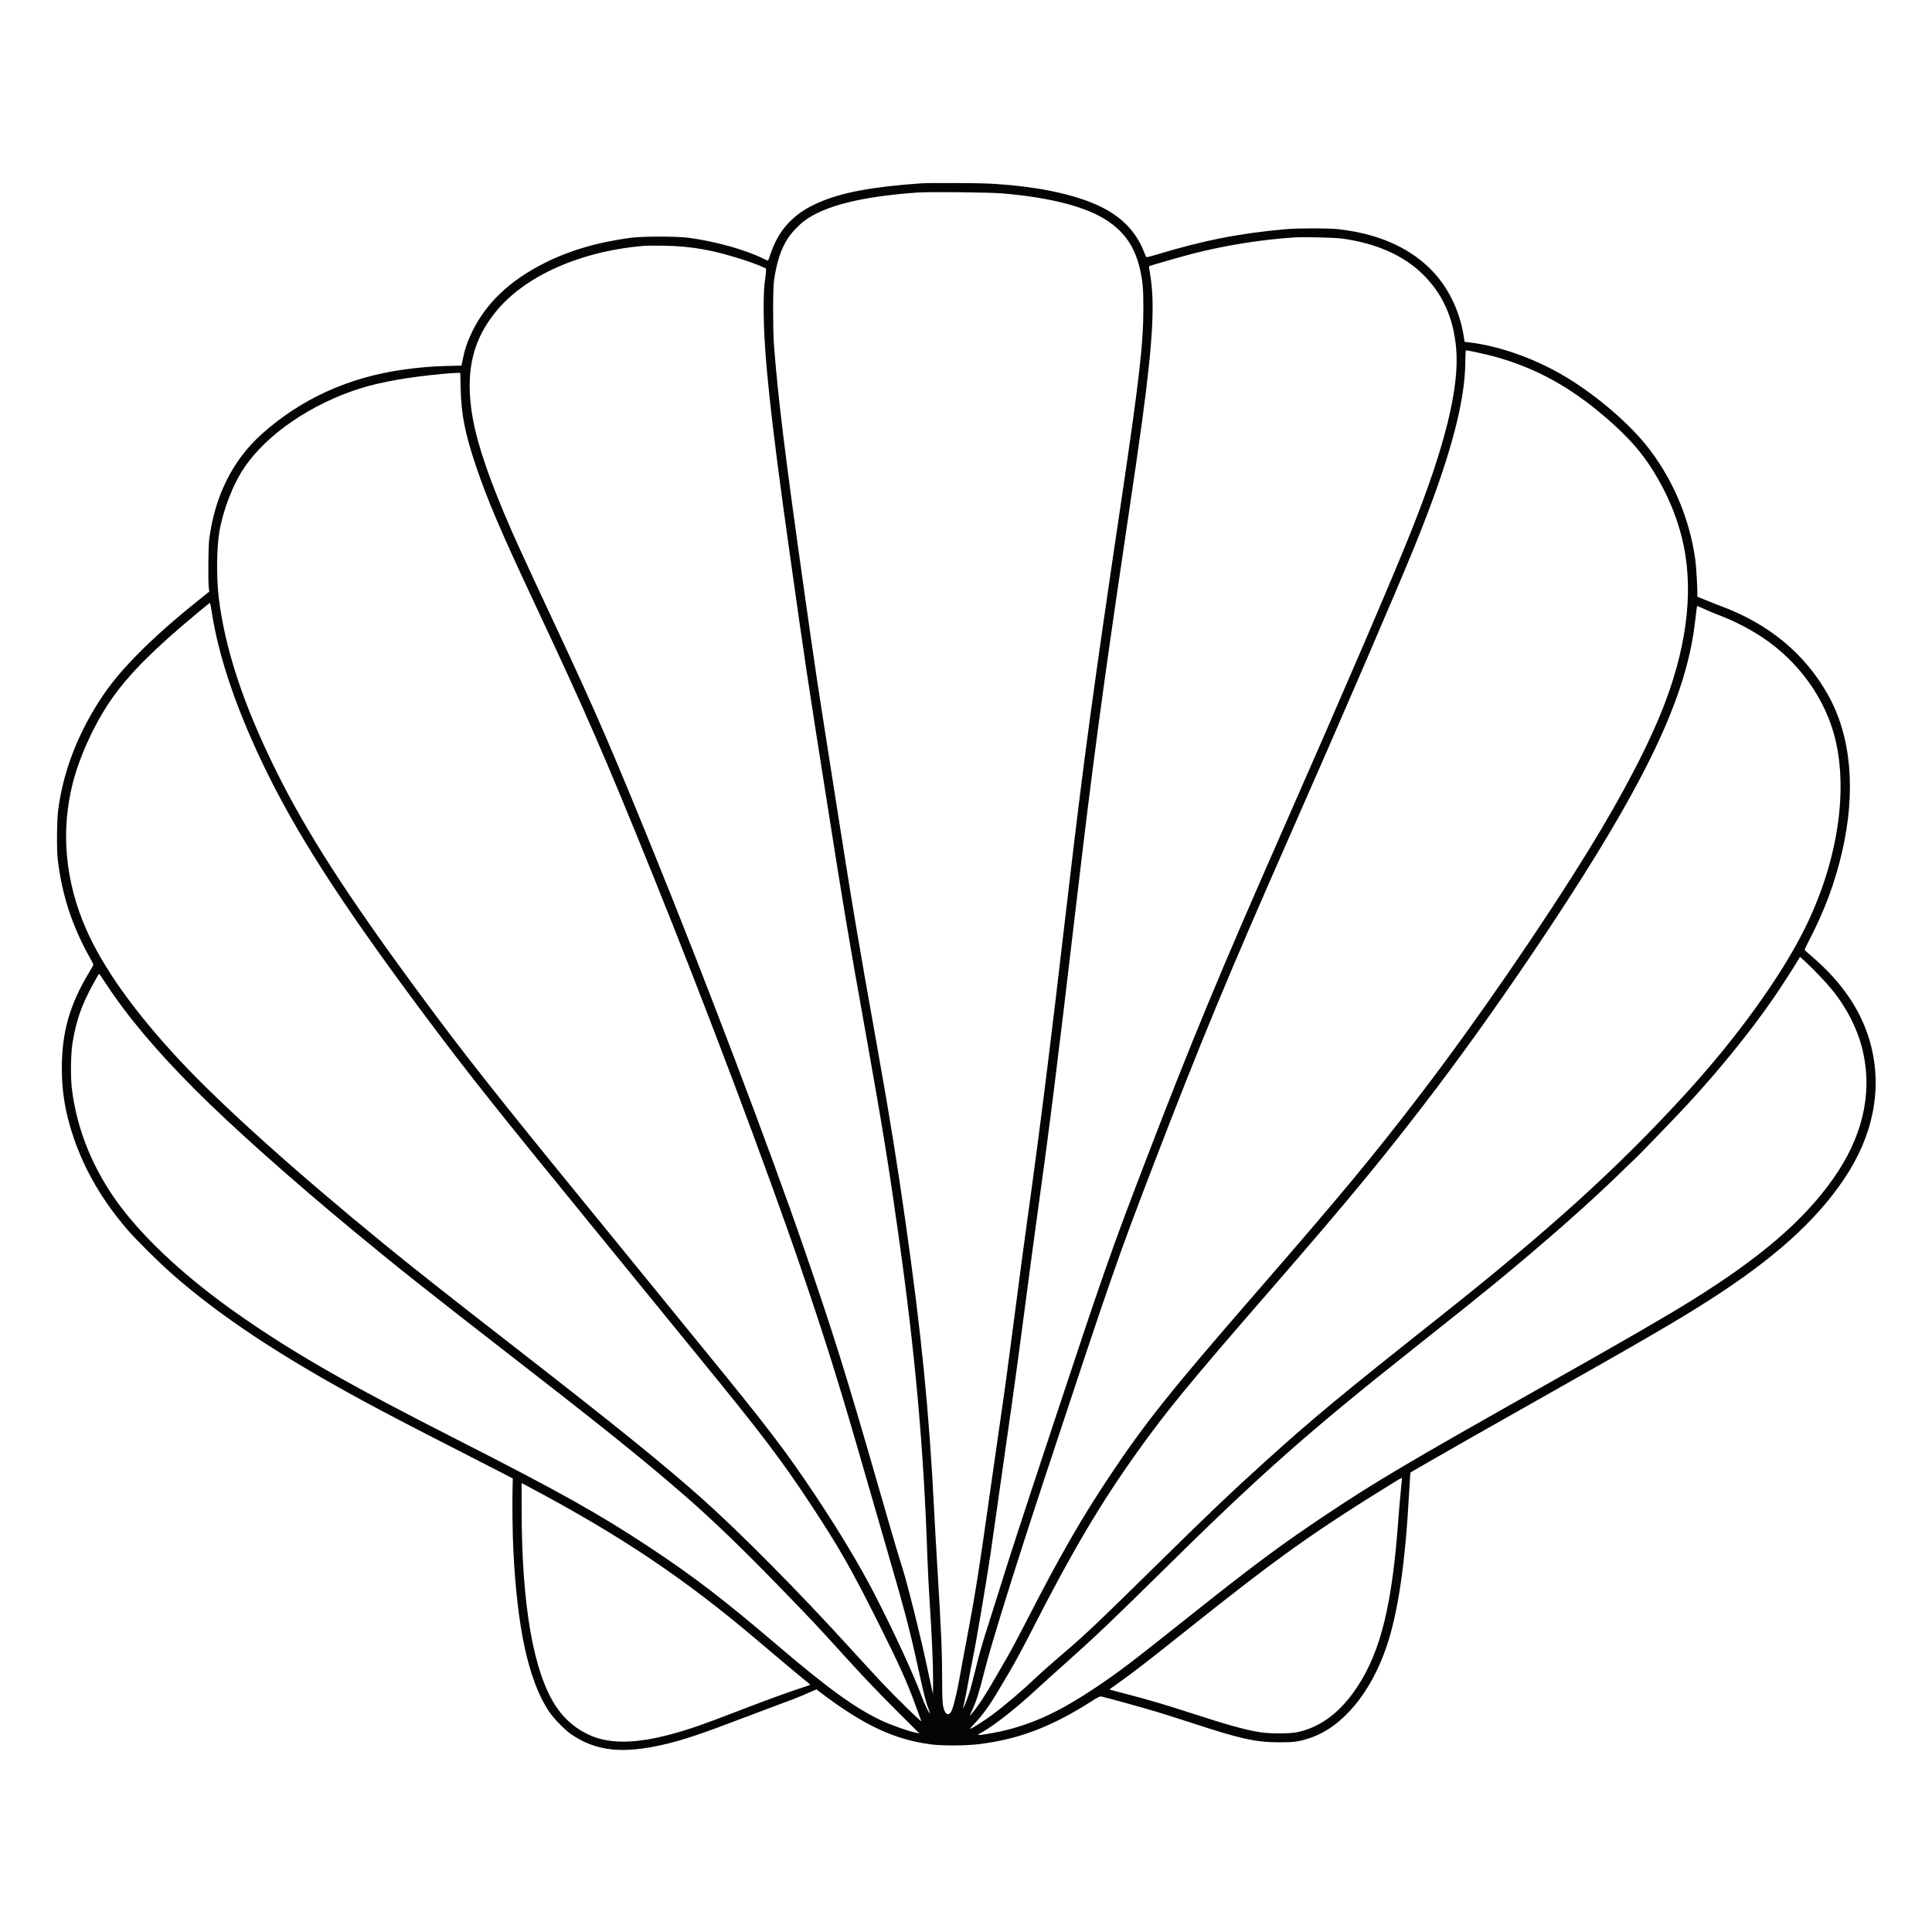 <svg xmlns="http://www.w3.org/2000/svg" width="3000" height="3000" viewBox="0 0 3000 3000" version="1.1"><path d="" stroke="none" fill="#080404" fill-rule="evenodd"/><path d="M 1431 284.660 C 1355.322 289.890, 1308.324 298.587, 1272.377 314.011 C 1251.772 322.852, 1237.453 332.474, 1224.309 346.311 C 1212.177 359.083, 1203.011 374.879, 1196.542 394.158 C 1194.700 399.648, 1192.971 404.362, 1192.700 404.633 C 1192.429 404.904, 1188.673 403.352, 1184.353 401.182 C 1158.054 387.974, 1110.502 374.719, 1070 369.305 C 1051.158 366.786, 997.384 366.780, 978.776 369.295 C 927.205 376.265, 883.524 389.165, 844.500 408.950 C 791.454 435.845, 755.168 470.329, 733.438 514.500 C 726.158 529.296, 721.939 541.527, 718.776 557.003 L 716.584 567.730 692.542 568.295 C 669.741 568.831, 647.733 570.790, 622.236 574.552 C 539.538 586.755, 467.221 619.951, 407.339 673.197 C 361.521 713.939, 333.324 770.251, 324.818 838 C 323.386 849.412, 322.966 903.467, 324.236 913.052 L 324.971 918.605 306.236 933.670 C 267.195 965.062, 238.432 990.692, 212 1017.642 C 183.215 1046.990, 164.038 1071.399, 146.117 1101.500 C 115.877 1152.294, 97.522 1203.668, 90.339 1257.619 C 88.173 1273.885, 87.855 1320.304, 89.803 1336 C 96.612 1390.884, 112.296 1438.530, 139.517 1487.030 C 142.533 1492.403, 145 1497.298, 145 1497.908 C 145 1498.517, 141.870 1504.214, 138.045 1510.566 C 108.100 1560.291, 95.998 1603.016, 96.001 1658.994 C 96.003 1696.429, 101.659 1729.408, 114.523 1767 C 131.832 1817.582, 158.883 1863.958, 197.060 1908.500 C 211.173 1924.966, 245.790 1959.340, 267.500 1978.447 C 339.980 2042.237, 431.735 2103.331, 560 2173.207 C 594.770 2192.148, 643.453 2217.519, 717.500 2255.287 C 748.300 2270.997, 778.626 2286.534, 784.892 2289.815 L 796.283 2295.780 795.892 2311.640 C 795.301 2335.561, 795.831 2379.793, 797.005 2404.500 C 802.871 2527.985, 820.627 2609.360, 852.100 2657 C 859.754 2668.586, 877.438 2686.671, 888.015 2693.729 C 926.348 2719.309, 966.739 2723.635, 1030.311 2708.971 C 1060.129 2702.092, 1087.521 2693.014, 1146.917 2670.325 C 1169.238 2661.798, 1196.500 2651.535, 1207.500 2647.518 C 1230.612 2639.078, 1243.427 2634.017, 1257.585 2627.735 L 1267.670 2623.261 1275.585 2629.235 C 1341.617 2679.077, 1388.296 2700.948, 1445 2708.611 C 1461.815 2710.884, 1497.189 2710.875, 1517.315 2708.593 C 1580 2701.486, 1631.779 2682.035, 1694.403 2642.069 C 1705.724 2634.844, 1707.706 2633.910, 1710.570 2634.447 C 1716.792 2635.614, 1775.600 2651.887, 1797.146 2658.403 C 1809.051 2662.004, 1833.351 2669.717, 1851.146 2675.543 C 1926.513 2700.220, 1949.610 2705.341, 1986 2705.441 C 2009.620 2705.506, 2016.409 2704.574, 2033.677 2698.900 C 2084.198 2682.297, 2128.746 2629.018, 2153.388 2555.727 C 2171.063 2503.161, 2182.171 2426.897, 2188.088 2317.500 C 2188.653 2307.050, 2189.339 2295.791, 2189.613 2292.480 L 2190.110 2286.461 2213.305 2273.034 C 2247.862 2253.030, 2311.478 2216.866, 2395 2169.747 C 2548.864 2082.945, 2605.383 2050.059, 2652.725 2019.791 C 2754.058 1955.004, 2819.360 1896.403, 2863.662 1830.500 C 2908.605 1763.644, 2922.894 1691.808, 2905.019 1622.592 C 2891.969 1572.058, 2861.361 1526.063, 2813.740 1485.425 C 2807.558 1480.149, 2802.366 1475.468, 2802.202 1475.022 C 2802.038 1474.577, 2806.169 1465.952, 2811.381 1455.856 C 2833.549 1412.919, 2849.781 1368.885, 2860.354 1323 C 2882.215 1228.122, 2874.629 1143.371, 2838.514 1079 C 2802.442 1014.706, 2746.193 968.324, 2670.500 940.456 C 2665.550 938.634, 2655.650 934.727, 2648.500 931.773 L 2635.500 926.403 2635.652 922.952 C 2636.007 914.862, 2633.903 879.371, 2632.447 868.891 C 2623.968 807.850, 2599.597 748.704, 2562.652 699.500 C 2533.328 660.447, 2480.887 614.939, 2430.500 584.820 C 2383.292 556.602, 2328.079 537.040, 2279.871 531.452 L 2274.242 530.800 2273.047 523.150 C 2266.409 480.650, 2247.321 442.761, 2218.747 415.362 C 2184.431 382.458, 2137.333 362.551, 2078 355.872 C 2063.199 354.206, 2015.964 354.183, 1997 355.832 C 1925.905 362.016, 1867.579 373.490, 1795.558 395.459 C 1787.340 397.965, 1780.322 399.675, 1779.961 399.258 C 1779.601 398.841, 1777.855 394.831, 1776.080 390.348 C 1762.885 357.005, 1737.997 332.955, 1699.841 316.673 C 1659.339 299.390, 1602.903 288.580, 1534.500 285.004 C 1517.531 284.116, 1442.474 283.867, 1431 284.660 M 1423.500 299.031 C 1337.472 305.210, 1280.038 319.666, 1248.928 342.969 C 1240.256 349.466, 1228.951 361.467, 1223.354 370.120 C 1212.540 386.836, 1205.953 407.013, 1201.846 436 C 1200.091 448.385, 1200.076 513.267, 1201.822 536 C 1208.119 617.978, 1219.155 707.971, 1247.514 908.610 C 1266.741 1044.631, 1268.009 1053.078, 1294.560 1221.890 C 1326.171 1422.874, 1330.115 1446.406, 1364.397 1638.500 C 1381.502 1734.344, 1392.733 1804.016, 1405.504 1893.500 C 1430.801 2070.744, 1442.857 2191.813, 1450.514 2345.500 C 1451.390 2363.100, 1453.650 2402.925, 1455.536 2434 C 1461.763 2536.636, 1462.965 2565.334, 1463.007 2612.500 C 1463.028 2635.071, 1463.401 2644.234, 1464.514 2649.500 C 1466.977 2661.156, 1471.452 2664.817, 1476.257 2659.106 C 1479.154 2655.664, 1485.196 2632.409, 1489.537 2608 C 1492.355 2592.155, 1497.669 2563.537, 1504.577 2527 C 1514.546 2474.275, 1521.432 2430.195, 1536.523 2322.500 C 1540.685 2292.800, 1547.649 2244.200, 1551.999 2214.500 C 1560.373 2157.325, 1565.709 2117.970, 1579.457 2012 C 1584.130 1975.975, 1590.647 1927.150, 1593.938 1903.500 C 1615.684 1747.217, 1629.563 1636.308, 1659.012 1383.500 C 1682.171 1184.686, 1697.905 1068.514, 1740.412 782.478 C 1768.945 590.475, 1775.382 534.564, 1775.408 478.500 C 1775.423 448.497, 1774.524 437.958, 1770.340 419.040 C 1762.711 384.546, 1747.275 361.364, 1719.608 342.849 C 1687.566 321.405, 1632.174 306.862, 1558 300.420 C 1536.634 298.564, 1443.403 297.601, 1423.500 299.031 M 2010.500 368.631 C 1958.925 371.931, 1901.694 381.081, 1851.500 394.051 C 1834.598 398.419, 1784.988 412.679, 1784.299 413.368 C 1784.052 413.615, 1784.799 419.370, 1785.959 426.158 C 1793.496 470.252, 1790.195 530.329, 1773.439 654 C 1768.306 691.885, 1762.144 734.361, 1745.585 846 C 1712.007 1072.369, 1696.073 1191.739, 1671.500 1401 C 1641.006 1660.685, 1629.778 1750.159, 1608.994 1899.095 C 1605.188 1926.373, 1596.625 1990.498, 1589.966 2041.595 C 1583.307 2092.693, 1574.272 2159.250, 1569.888 2189.500 C 1565.504 2219.750, 1557.457 2276.225, 1552.006 2315 C 1546.556 2353.775, 1540.245 2398.100, 1537.983 2413.500 C 1532.140 2453.277, 1515.777 2550.006, 1511.086 2572.500 C 1508.907 2582.950, 1505.464 2600.950, 1503.436 2612.500 C 1501.408 2624.050, 1498.716 2637.773, 1497.454 2642.996 C 1496.192 2648.219, 1495.294 2652.628, 1495.460 2652.793 C 1496.091 2653.425, 1503.260 2635.058, 1506.112 2625.500 C 1507.753 2620, 1512.189 2602.900, 1515.968 2587.500 C 1519.748 2572.100, 1525.987 2549.825, 1529.833 2538 C 1533.679 2526.175, 1542.299 2498.950, 1548.989 2477.500 C 1570.364 2408.961, 1579.703 2380.262, 1635.706 2211 C 1712.757 1978.126, 1725.781 1940.990, 1779.323 1801.500 C 1850.699 1615.549, 1893.254 1512.875, 1990.495 1292 C 2087.433 1071.814, 2159.670 903.811, 2190.140 827.684 C 2243.909 693.343, 2266.688 600.968, 2261.050 540.121 C 2256.629 492.406, 2239.536 455.086, 2208.274 424.894 C 2178.494 396.135, 2136.096 377.556, 2084 370.440 C 2072.876 368.920, 2024.564 367.731, 2010.500 368.631 M 1001.500 381.620 C 901.985 389.645, 815.065 428.185, 769.525 484.477 C 735.444 526.604, 723.807 572.321, 731.611 633.419 C 736.916 674.953, 752.646 725.247, 782.773 797 C 797.805 832.802, 808.382 855.958, 864.985 977 C 924.218 1103.667, 949.572 1162.163, 1014.519 1322 C 1095.554 1521.431, 1196.196 1786.703, 1248.985 1940 C 1294.037 2070.832, 1313.808 2134.055, 1361.876 2301 C 1386.533 2386.636, 1393.053 2408.772, 1401.933 2437 C 1409.601 2461.376, 1429.808 2542.396, 1438.471 2583.500 C 1442.065 2600.550, 1445.851 2618.100, 1446.885 2622.500 L 1448.766 2630.500 1448.885 2609.500 C 1449.019 2585.653, 1447.046 2540.667, 1443.490 2486.500 C 1442.155 2466.150, 1440.584 2435.100, 1440 2417.500 C 1434.441 2250.011, 1421.185 2101.986, 1395.400 1919.500 C 1379.375 1806.088, 1370.691 1752.488, 1345.014 1608.500 C 1315.008 1440.232, 1312.463 1425.052, 1283.490 1241.500 C 1253.458 1051.244, 1250.664 1032.574, 1225.569 854.500 C 1196.683 649.520, 1185.986 549.263, 1185.828 482 C 1185.765 454.966, 1186.175 447.312, 1188.659 429.156 C 1189.513 422.917, 1189.827 417.468, 1189.356 417.048 C 1187.591 415.474, 1170.630 408.767, 1157.420 404.420 C 1108.925 388.462, 1074.260 382.196, 1031 381.571 C 1017.525 381.376, 1004.250 381.398, 1001.500 381.620 M 2275.369 561.753 C 2274.888 626.758, 2250.426 715.702, 2196.505 848.500 C 2168.113 918.427, 2083.834 1113.969, 2007.511 1287 C 1907.715 1513.247, 1863.485 1619.914, 1790.089 1811.337 C 1734.352 1956.704, 1724.914 1983.899, 1620.684 2299.500 C 1576.010 2434.769, 1538.740 2554.446, 1528.503 2595.500 C 1520.410 2627.952, 1516.274 2641.101, 1509.596 2655.598 C 1505.206 2665.130, 1505.149 2665.369, 1508.084 2662 C 1517.937 2650.691, 1531.403 2630.251, 1545.966 2604.500 C 1550.010 2597.350, 1557.931 2583.625, 1563.568 2574 C 1569.205 2564.375, 1583.363 2537.825, 1595.029 2515 C 1644.528 2418.153, 1680.282 2355.938, 1724.049 2290.500 C 1779.098 2208.192, 1817.697 2159.898, 1951.435 2006 C 2083.859 1853.613, 2133.100 1794.194, 2206.672 1698 C 2291.283 1587.375, 2394.168 1437.903, 2466.515 1320.500 C 2521.535 1231.214, 2563.177 1150.715, 2586.310 1088.918 C 2621.586 994.685, 2630.132 907.779, 2611.378 834 C 2604.623 807.426, 2594.849 781.900, 2582.085 757.500 C 2561.035 717.260, 2539.778 689.977, 2505 658.564 C 2445.100 604.460, 2388.609 572.350, 2320.333 553.597 C 2308.610 550.377, 2279.594 543.996, 2276.706 544.003 C 2275.815 544.005, 2275.466 548.639, 2275.369 561.753 M 687 580.608 C 634.461 585.556, 592.506 592.886, 561 602.623 C 484.157 626.371, 413.947 674.279, 378.722 727 C 361.352 752.997, 346.404 791.814, 340.566 826.083 C 336.480 850.067, 335.965 896.172, 339.449 926 C 348.838 1006.369, 377.789 1094.132, 429.012 1197.500 C 475.880 1292.079, 537.710 1388.366, 646.379 1536 C 719.965 1635.972, 767.877 1696.711, 920.493 1883.500 C 954.646 1925.300, 998.292 1978.850, 1017.485 2002.500 C 1036.678 2026.150, 1071.331 2068.675, 1094.491 2097 C 1191.534 2215.686, 1220.147 2253.183, 1265.036 2320.500 C 1303.017 2377.458, 1335.458 2431.515, 1358.056 2475.500 C 1389.251 2536.219, 1419.314 2601.526, 1431.939 2636 C 1435.903 2646.826, 1441.993 2659.260, 1443.911 2660.445 C 1444.385 2660.738, 1443.547 2657.945, 1442.050 2654.239 C 1437.909 2643.992, 1434.673 2631.517, 1427.073 2596.500 C 1413.205 2532.602, 1405.731 2504.038, 1377.491 2407 C 1366.847 2370.425, 1349.083 2309, 1338.015 2270.500 C 1303.809 2151.519, 1281.249 2079.388, 1244.651 1972 C 1191.224 1815.229, 1093.929 1556.883, 1013.039 1357 C 937.369 1170.017, 910.684 1108.693, 832.013 941 C 777.268 824.308, 757.220 777.396, 738.850 723 C 722.150 673.548, 716.177 643.200, 715.281 603.250 L 714.737 579 708.119 579.121 C 704.478 579.188, 694.975 579.857, 687 580.608 M 305.369 952.758 C 239.959 1007.155, 202.604 1044.461, 175.142 1082.814 C 148.792 1119.614, 124.050 1172.599, 113.052 1215.777 C 93.948 1290.778, 101.174 1369, 134.101 1443.627 C 160.518 1503.499, 209.383 1571.847, 279.501 1647 C 344.038 1716.170, 458.654 1819.183, 595.459 1930.972 C 642.428 1969.353, 690.565 2007.356, 798 2090.874 C 957.370 2214.765, 1028.592 2272.330, 1089.500 2326.476 C 1148.607 2379.021, 1240.978 2472.265, 1319.848 2559 C 1336.602 2577.425, 1359.047 2601.795, 1369.725 2613.156 C 1391.341 2636.154, 1431.812 2675.607, 1430.599 2672.500 C 1430.169 2671.400, 1426.287 2660.825, 1421.970 2649 C 1407.741 2610.015, 1397.377 2587.009, 1363.860 2520 C 1321.848 2436.006, 1303.189 2403.279, 1259.372 2336.736 C 1213.163 2266.560, 1183.086 2226.937, 1084.983 2107 C 1060.465 2077.025, 1024.696 2033.150, 1005.496 2009.500 C 986.296 1985.850, 943.554 1933.425, 910.515 1893 C 780.146 1733.491, 730.970 1671.726, 674.048 1596 C 542.789 1421.377, 468.829 1308.699, 417.076 1204.500 C 369.473 1108.656, 339.331 1021.405, 328.379 947.750 C 327.418 941.288, 326.377 936.004, 326.066 936.008 C 325.755 936.013, 316.441 943.550, 305.369 952.758 M 2634.626 944.250 C 2634.370 946.038, 2633.225 955.600, 2632.081 965.500 C 2619.284 1076.262, 2562.754 1199.390, 2432.137 1401 C 2369.008 1498.439, 2293.390 1606.770, 2231.103 1689 C 2155.034 1789.424, 2097.074 1859.871, 1973.806 2001.728 C 1846.075 2148.722, 1811.558 2190.737, 1765.321 2255.500 C 1708.549 2335.020, 1663.966 2410.504, 1602.307 2531.500 C 1590.816 2554.050, 1576.083 2581.500, 1569.568 2592.500 C 1563.053 2603.500, 1554.800 2617.450, 1551.228 2623.500 C 1536.293 2648.794, 1525.444 2663.776, 1512.189 2677.409 C 1507.960 2681.759, 1505.395 2684.994, 1506.490 2684.598 C 1510.993 2682.970, 1529.884 2670.908, 1541.296 2662.375 C 1560.910 2647.709, 1588.548 2624.170, 1608 2605.562 C 1616.732 2597.209, 1633.497 2582.409, 1657.688 2561.699 C 1686.428 2537.094, 1709.423 2515.195, 1796 2429.983 C 1876.941 2350.317, 1910.839 2318.021, 1963.501 2270.396 C 2038.614 2202.469, 2082.265 2166.261, 2233.500 2046.438 C 2405.246 1910.365, 2509.770 1815.720, 2614.996 1701 C 2695.514 1613.217, 2764.396 1518.115, 2801.865 1443 C 2852.073 1342.345, 2870.015 1232.552, 2849.993 1148.500 C 2835.041 1085.731, 2793.465 1027.493, 2736.638 989.711 C 2716.271 976.170, 2691.477 963.543, 2668 954.754 C 2662.775 952.798, 2653.505 948.903, 2647.400 946.099 C 2641.294 943.294, 2636.027 941, 2635.695 941 C 2635.363 941, 2634.881 942.462, 2634.626 944.250 M 2792.275 1490.514 C 2785.264 1502.336, 2764.419 1534.570, 2754 1549.701 C 2718.895 1600.685, 2670.990 1659.957, 2621.615 1713.500 C 2604.439 1732.126, 2544.212 1794.595, 2538.790 1799.409 C 2536.430 1801.503, 2527.300 1810.272, 2518.500 1818.894 C 2469.277 1867.120, 2396.130 1931.590, 2318 1995.607 C 2293.978 2015.290, 2257.599 2044.402, 2197.500 2092.037 C 2029.760 2224.990, 1956.243 2290.102, 1802.952 2441.472 C 1728.018 2515.467, 1698.437 2543.574, 1653.047 2583.909 C 1638.446 2596.883, 1619.555 2613.946, 1611.067 2621.826 C 1578.082 2652.447, 1544.159 2679.139, 1523.888 2690.422 C 1517.542 2693.953, 1517.523 2693.977, 1521.025 2693.989 C 1526.331 2694.006, 1550.959 2689.493, 1564.207 2686.076 C 1609.702 2674.343, 1649.463 2655.248, 1702.324 2619.747 C 1737.721 2595.975, 1756.090 2582.005, 1844 2511.994 C 1946.373 2430.466, 1988.748 2398.947, 2059 2352.079 C 2136.140 2300.616, 2186.841 2270.618, 2395.500 2152.983 C 2523.985 2080.547, 2585.842 2044.798, 2627 2019.190 C 2734.010 1952.610, 2800.631 1895.318, 2846.398 1830.515 C 2891.723 1766.336, 2907.550 1699.616, 2893.013 1634 C 2885.601 1600.542, 2868.855 1566.714, 2845.126 1537.261 C 2835.823 1525.715, 2814.863 1503.694, 2802.969 1492.972 L 2795.051 1485.834 2792.275 1490.514 M 144.064 1528.937 C 126.285 1561.595, 118.075 1585.387, 112.469 1620.500 C 109.942 1636.328, 109.417 1671.471, 111.446 1689 C 119.018 1754.439, 145.314 1818.285, 187.807 1874.407 C 227.966 1927.447, 292.172 1986.311, 367.500 2039.153 C 454.788 2100.383, 537.144 2147.626, 708.500 2234.764 C 866.637 2315.179, 930.715 2351.014, 1008.500 2402.534 C 1078.380 2448.818, 1121.386 2481.817, 1209 2556.377 C 1289.239 2624.661, 1330.507 2654.216, 1372.148 2673.217 C 1385.643 2679.375, 1409.802 2687.795, 1421.132 2690.289 L 1427.764 2691.748 1389.995 2654.124 C 1364.854 2629.080, 1339.029 2601.955, 1312.759 2573 C 1266.339 2521.835, 1262.520 2517.775, 1207.403 2461 C 1152.346 2404.286, 1106.401 2360.064, 1065 2323.937 C 1006.155 2272.589, 944.615 2222.853, 824 2129.163 C 653.553 1996.766, 625.297 1974.393, 550.500 1912.606 C 452.961 1832.033, 360.657 1749.780, 302.987 1692.045 C 243.374 1632.364, 197.813 1578.258, 165 1528.179 C 159.225 1519.365, 154.226 1512.119, 153.892 1512.077 C 153.557 1512.035, 149.135 1519.621, 144.064 1528.937 M 2165.500 2301.215 C 2040.101 2378.596, 1985.822 2417.214, 1848 2527.107 C 1782.238 2579.543, 1761.068 2595.929, 1735.036 2614.541 L 1722.571 2623.453 1727.036 2624.652 C 1729.491 2625.311, 1741.850 2628.555, 1754.500 2631.861 C 1784.540 2639.711, 1814.291 2648.564, 1852.500 2661.024 C 1905.262 2678.228, 1932.382 2685.763, 1955.546 2689.652 C 1970.930 2692.234, 2003.044 2692.243, 2014.796 2689.668 C 2051.181 2681.694, 2081.568 2658.689, 2107.478 2619.500 C 2144.216 2563.933, 2161.992 2490.970, 2171.554 2356.500 C 2172.414 2344.400, 2173.990 2326.175, 2175.057 2316 C 2177.264 2294.930, 2177.261 2294.992, 2176.250 2295.022 C 2175.838 2295.034, 2171 2297.821, 2165.500 2301.215 M 810.002 2343.196 C 810.007 2492.288, 828.247 2597.001, 863.420 2649.876 C 877.282 2670.714, 896.020 2686.212, 918.723 2695.618 C 949.084 2708.196, 988.979 2707.294, 1042.500 2692.820 C 1069.443 2685.534, 1091.578 2677.892, 1140.500 2658.987 C 1183.481 2642.377, 1217.140 2630.003, 1238.500 2622.958 C 1248.950 2619.512, 1257.711 2616.512, 1257.970 2616.293 C 1258.228 2616.074, 1256.884 2614.681, 1254.983 2613.197 C 1248.410 2608.068, 1204.394 2571.235, 1176.500 2547.522 C 1063.469 2451.434, 964.422 2384.915, 820.750 2308.601 L 810 2302.891 810.002 2343.196" stroke="none" fill="#040404" fill-rule="evenodd"/></svg>